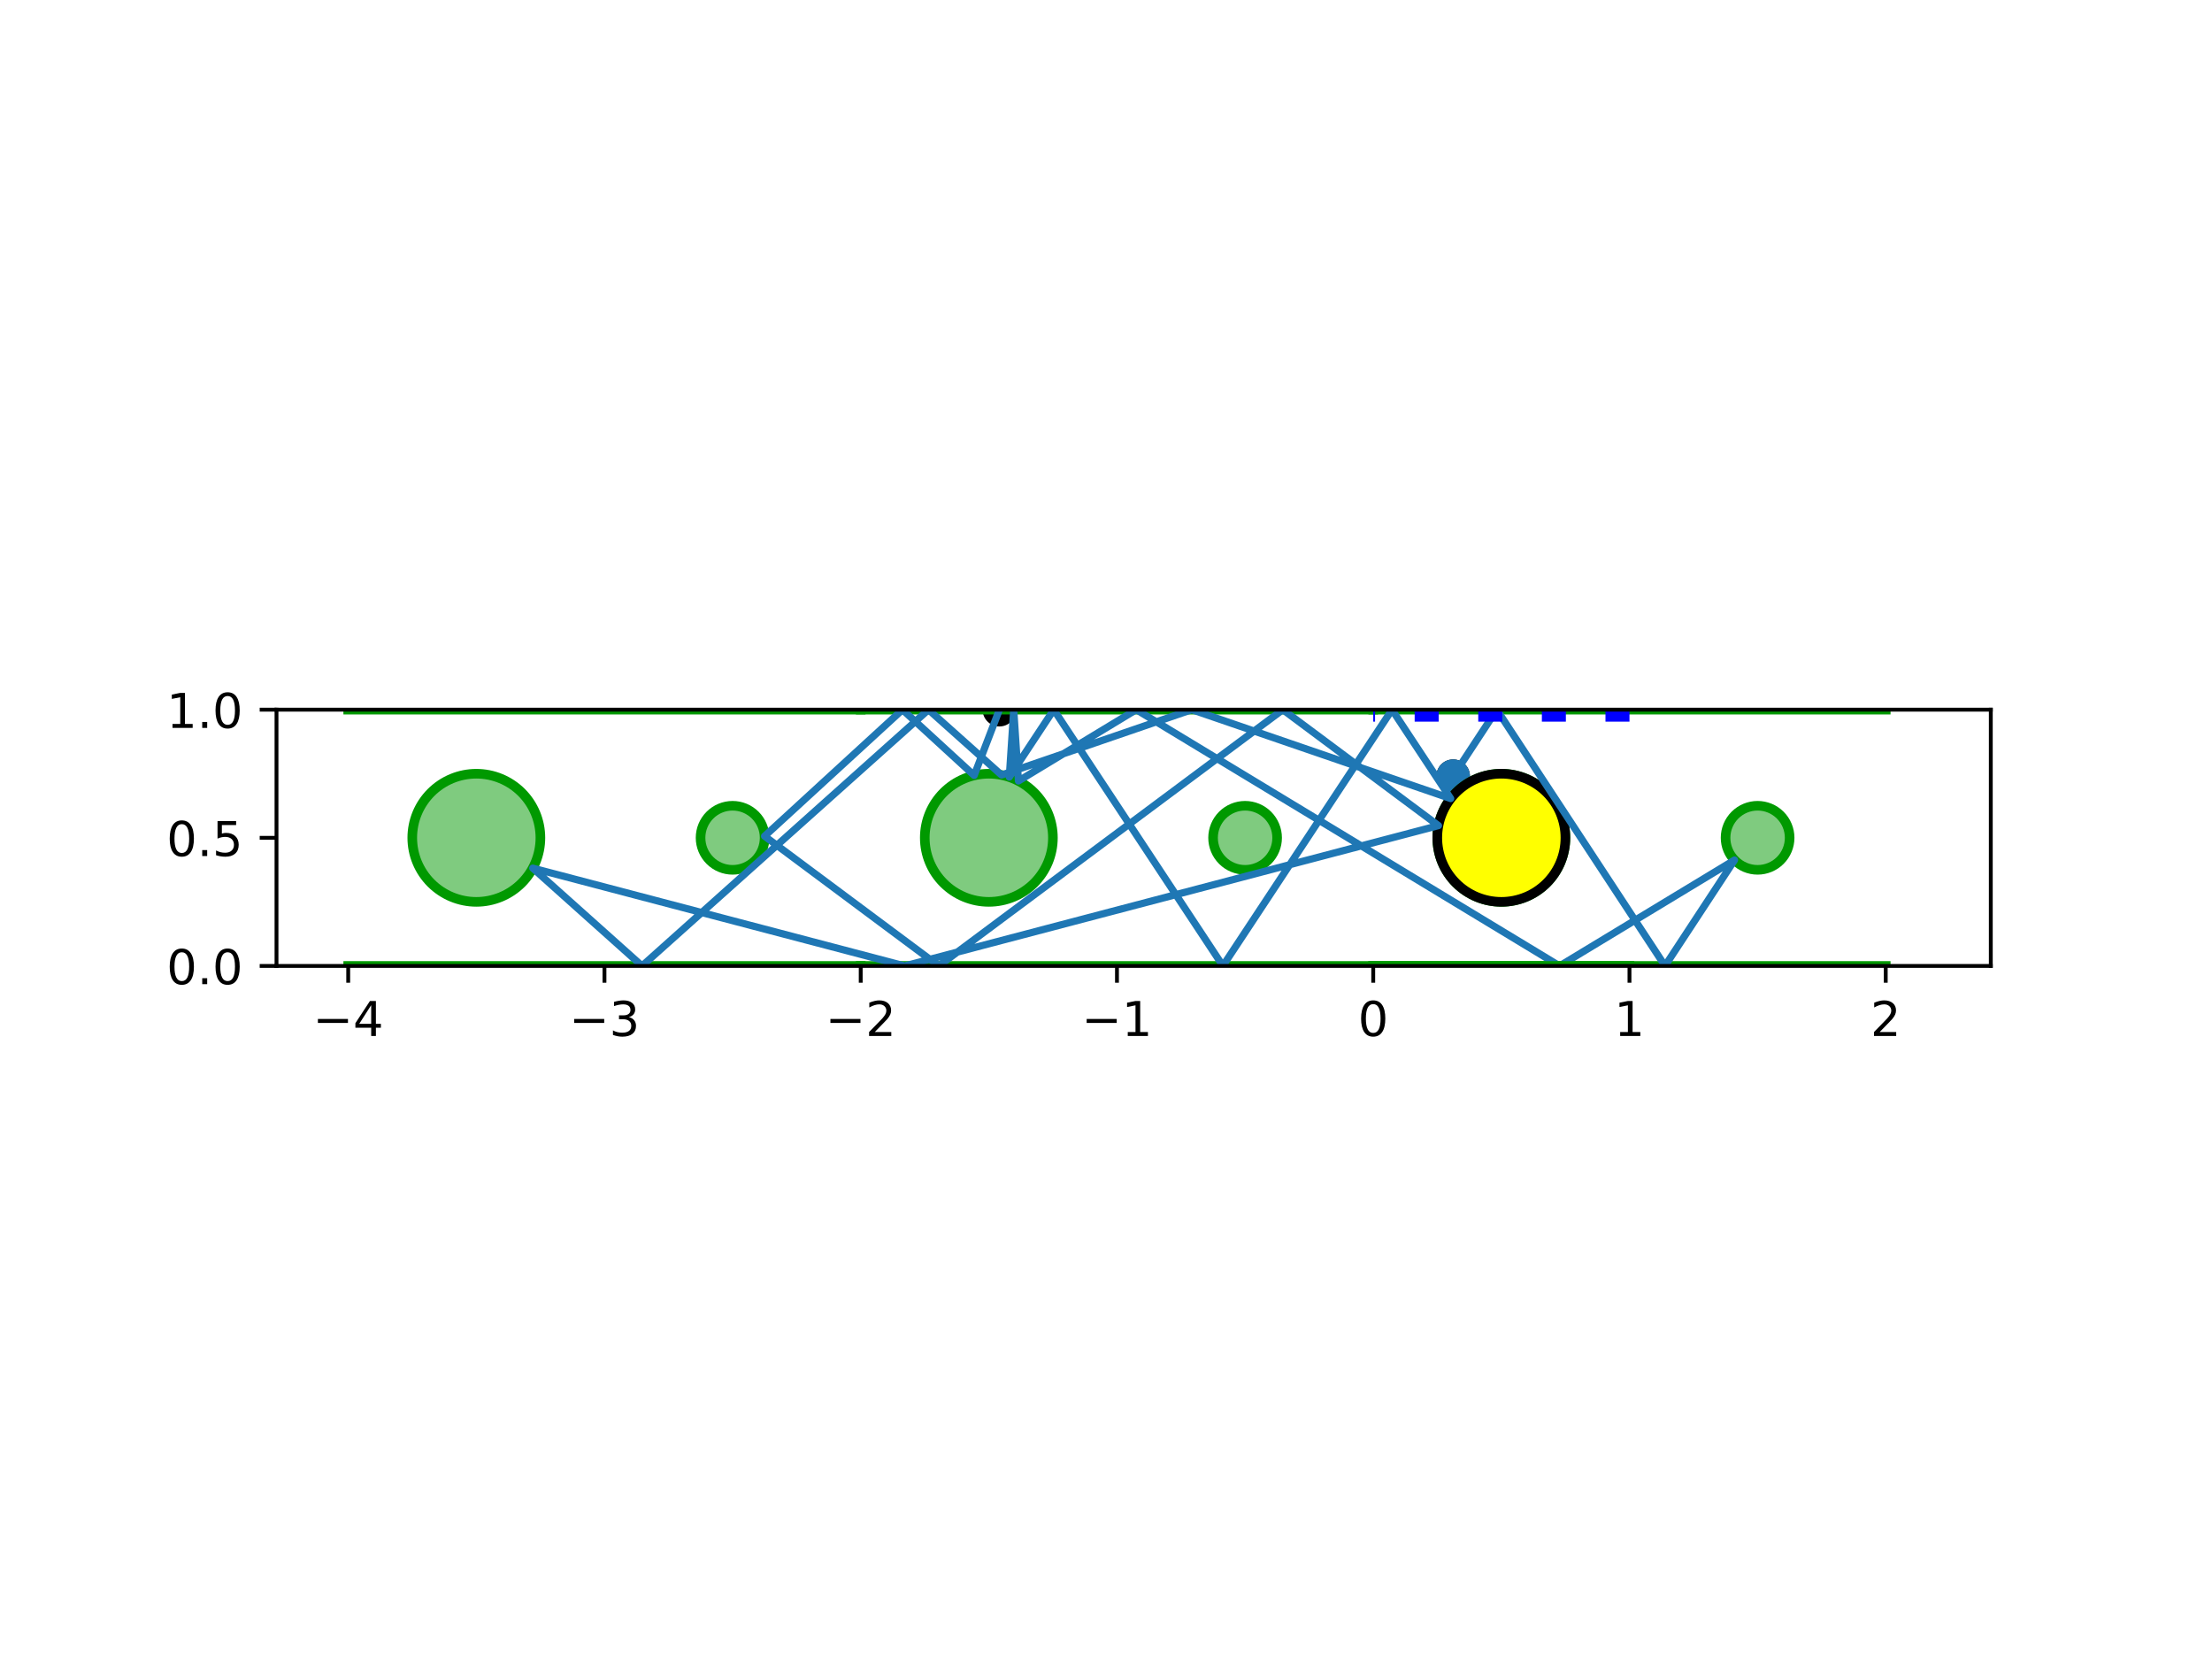 <?xml version="1.0" encoding="utf-8" standalone="no"?>
<!DOCTYPE svg PUBLIC "-//W3C//DTD SVG 1.1//EN"
  "http://www.w3.org/Graphics/SVG/1.1/DTD/svg11.dtd">
<!-- Created with matplotlib (http://matplotlib.org/) -->
<svg height="345.6pt" version="1.1" viewBox="0 0 460.8 345.6" width="460.8pt" xmlns="http://www.w3.org/2000/svg" xmlns:xlink="http://www.w3.org/1999/xlink">
 <defs>
  <style type="text/css">
*{stroke-linecap:butt;stroke-linejoin:round;}
  </style>
 </defs>
 <g id="figure_1">
  <g id="patch_1">
   <path d="M 0 345.6 
L 460.8 345.6 
L 460.8 0 
L 0 0 
z
" style="fill:#ffffff;"/>
  </g>
  <g id="axes_1">
   <g id="patch_2">
    <path d="M 57.6 201.219 
L 414.72 201.219 
L 414.72 147.837 
L 57.6 147.837 
z
" style="fill:#ffffff;"/>
   </g>
   <g id="PathCollection_1">
    <defs>
     <path d="M 0 3 
C 0.796 3 1.559 2.684 2.121 2.121 
C 2.684 1.559 3 0.796 3 0 
C 3 -0.796 2.684 -1.559 2.121 -2.121 
C 1.559 -2.684 0.796 -3 0 -3 
C -0.796 -3 -1.559 -2.684 -2.121 -2.121 
C -2.684 -1.559 -3 -0.796 -3 0 
C -3 0.796 -2.684 1.559 -2.121 2.121 
C -1.559 2.684 -0.796 3 0 3 
z
" id="m5f8c5d9a44" style="stroke:#000000;"/>
    </defs>
    <g clip-path="url(#p7336092905)">
     <use style="stroke:#000000;" x="302.718" xlink:href="#m5f8c5d9a44" y="161.693"/>
    </g>
   </g>
   <g id="PathCollection_2">
    <defs>
     <path d="M 0 3 
C 0.796 3 1.559 2.684 2.121 2.121 
C 2.684 1.559 3 0.796 3 0 
C 3 -0.796 2.684 -1.559 2.121 -2.121 
C 1.559 -2.684 0.796 -3 0 -3 
C -0.796 -3 -1.559 -2.684 -2.121 -2.121 
C -2.684 -1.559 -3 -0.796 -3 0 
C -3 0.796 -2.684 1.559 -2.121 2.121 
C -1.559 2.684 -0.796 3 0 3 
z
" id="mb127a039d4" style="stroke:#1f77b4;"/>
    </defs>
    <g clip-path="url(#p7336092905)">
     <use style="fill:#1f77b4;stroke:#1f77b4;" x="302.718" xlink:href="#mb127a039d4" y="161.693"/>
    </g>
   </g>
   <g id="PathCollection_3">
    <g clip-path="url(#p7336092905)">
     <use style="stroke:#000000;" x="208.192" xlink:href="#m5f8c5d9a44" y="147.837"/>
    </g>
   </g>
   <g id="patch_3">
    <path clip-path="url(#p7336092905)" d="M 99.229 187.874 
C 102.768 187.874 106.163 186.467 108.666 183.965 
C 111.168 181.462 112.575 178.067 112.575 174.528 
C 112.575 170.989 111.168 167.594 108.666 165.091 
C 106.163 162.589 102.768 161.182 99.229 161.182 
C 95.69 161.182 92.295 162.589 89.792 165.091 
C 87.289 167.594 85.883 170.989 85.883 174.528 
C 85.883 178.067 87.289 181.462 89.792 183.965 
C 92.295 186.467 95.69 187.874 99.229 187.874 
z
" style="fill:#009900;fill-opacity:0.5;stroke:#009900;stroke-linejoin:miter;stroke-width:2;"/>
   </g>
   <g id="patch_4">
    <path clip-path="url(#p7336092905)" d="M 152.611 181.201 
C 154.381 181.201 156.078 180.498 157.33 179.246 
C 158.581 177.995 159.284 176.298 159.284 174.528 
C 159.284 172.758 158.581 171.061 157.33 169.81 
C 156.078 168.558 154.381 167.855 152.611 167.855 
C 150.842 167.855 149.144 168.558 147.893 169.81 
C 146.642 171.061 145.939 172.758 145.939 174.528 
C 145.939 176.298 146.642 177.995 147.893 179.246 
C 149.144 180.498 150.842 181.201 152.611 181.201 
z
" style="fill:#009900;fill-opacity:0.5;stroke:#009900;stroke-linejoin:miter;stroke-width:2;"/>
   </g>
   <g id="patch_5">
    <path clip-path="url(#p7336092905)" d="M 205.994 187.874 
C 209.533 187.874 212.928 186.467 215.431 183.965 
C 217.933 181.462 219.34 178.067 219.34 174.528 
C 219.34 170.989 217.933 167.594 215.431 165.091 
C 212.928 162.589 209.533 161.182 205.994 161.182 
C 202.455 161.182 199.06 162.589 196.557 165.091 
C 194.054 167.594 192.648 170.989 192.648 174.528 
C 192.648 178.067 194.054 181.462 196.557 183.965 
C 199.06 186.467 202.455 187.874 205.994 187.874 
z
" style="fill:#009900;fill-opacity:0.5;stroke:#009900;stroke-linejoin:miter;stroke-width:2;"/>
   </g>
   <g id="patch_6">
    <path clip-path="url(#p7336092905)" d="M 259.376 181.201 
C 261.146 181.201 262.843 180.498 264.095 179.246 
C 265.346 177.995 266.049 176.298 266.049 174.528 
C 266.049 172.758 265.346 171.061 264.095 169.81 
C 262.843 168.558 261.146 167.855 259.376 167.855 
C 257.607 167.855 255.909 168.558 254.658 169.81 
C 253.407 171.061 252.704 172.758 252.704 174.528 
C 252.704 176.298 253.407 177.995 254.658 179.246 
C 255.909 180.498 257.607 181.201 259.376 181.201 
z
" style="fill:#009900;fill-opacity:0.5;stroke:#009900;stroke-linejoin:miter;stroke-width:2;"/>
   </g>
   <g id="patch_7">
    <path clip-path="url(#p7336092905)" d="M 312.759 187.874 
C 316.298 187.874 319.693 186.467 322.196 183.965 
C 324.698 181.462 326.105 178.067 326.105 174.528 
C 326.105 170.989 324.698 167.594 322.196 165.091 
C 319.693 162.589 316.298 161.182 312.759 161.182 
C 309.22 161.182 305.825 162.589 303.322 165.091 
C 300.819 167.594 299.413 170.989 299.413 174.528 
C 299.413 178.067 300.819 181.462 303.322 183.965 
C 305.825 186.467 309.22 187.874 312.759 187.874 
z
" style="fill:#009900;fill-opacity:0.5;stroke:#009900;stroke-linejoin:miter;stroke-width:2;"/>
   </g>
   <g id="patch_8">
    <path clip-path="url(#p7336092905)" d="M 366.141 181.201 
C 367.911 181.201 369.608 180.498 370.86 179.246 
C 372.111 177.995 372.814 176.298 372.814 174.528 
C 372.814 172.758 372.111 171.061 370.86 169.81 
C 369.608 168.558 367.911 167.855 366.141 167.855 
C 364.372 167.855 362.674 168.558 361.423 169.81 
C 360.172 171.061 359.469 172.758 359.469 174.528 
C 359.469 176.298 360.172 177.995 361.423 179.246 
C 362.674 180.498 364.372 181.201 366.141 181.201 
z
" style="fill:#009900;fill-opacity:0.5;stroke:#009900;stroke-linejoin:miter;stroke-width:2;"/>
   </g>
   <g id="patch_9">
    <path clip-path="url(#p7336092905)" d="M 312.759 187.874 
C 316.298 187.874 319.693 186.467 322.196 183.965 
C 324.698 181.462 326.105 178.067 326.105 174.528 
C 326.105 170.989 324.698 167.594 322.196 165.091 
C 319.693 162.589 316.298 161.182 312.759 161.182 
C 309.22 161.182 305.825 162.589 303.322 165.091 
C 300.819 167.594 299.413 170.989 299.413 174.528 
C 299.413 178.067 300.819 181.462 303.322 183.965 
C 305.825 186.467 309.22 187.874 312.759 187.874 
z
" style="fill:#ffff00;stroke:#000000;stroke-linejoin:miter;stroke-width:2;"/>
   </g>
   <g id="matplotlib.axis_1">
    <g id="xtick_1">
     <g id="line2d_1">
      <defs>
       <path d="M 0 0 
L 0 3.5 
" id="m56e90ca3c2" style="stroke:#000000;stroke-width:0.8;"/>
      </defs>
      <g>
       <use style="stroke:#000000;stroke-width:0.8;" x="72.538" xlink:href="#m56e90ca3c2" y="201.219"/>
      </g>
     </g>
     <g id="text_1">
      <!-- −4 -->
      <defs>
       <path d="M 10.594 35.5 
L 73.188 35.5 
L 73.188 27.203 
L 10.594 27.203 
z
" id="DejaVuSans-2212"/>
       <path d="M 37.797 64.312 
L 12.891 25.391 
L 37.797 25.391 
z
M 35.203 72.906 
L 47.609 72.906 
L 47.609 25.391 
L 58.016 25.391 
L 58.016 17.188 
L 47.609 17.188 
L 47.609 0 
L 37.797 0 
L 37.797 17.188 
L 4.891 17.188 
L 4.891 26.703 
z
" id="DejaVuSans-34"/>
      </defs>
      <g transform="translate(65.167 215.818)scale(0.1 -0.1)">
       <use xlink:href="#DejaVuSans-2212"/>
       <use x="83.789" xlink:href="#DejaVuSans-34"/>
      </g>
     </g>
    </g>
    <g id="xtick_2">
     <g id="line2d_2">
      <g>
       <use style="stroke:#000000;stroke-width:0.8;" x="125.92" xlink:href="#m56e90ca3c2" y="201.219"/>
      </g>
     </g>
     <g id="text_2">
      <!-- −3 -->
      <defs>
       <path d="M 40.578 39.312 
Q 47.656 37.797 51.625 33 
Q 55.609 28.219 55.609 21.188 
Q 55.609 10.406 48.188 4.484 
Q 40.766 -1.422 27.094 -1.422 
Q 22.516 -1.422 17.656 -0.516 
Q 12.797 0.391 7.625 2.203 
L 7.625 11.719 
Q 11.719 9.328 16.594 8.109 
Q 21.484 6.891 26.812 6.891 
Q 36.078 6.891 40.938 10.547 
Q 45.797 14.203 45.797 21.188 
Q 45.797 27.641 41.281 31.266 
Q 36.766 34.906 28.719 34.906 
L 20.219 34.906 
L 20.219 43.016 
L 29.109 43.016 
Q 36.375 43.016 40.234 45.922 
Q 44.094 48.828 44.094 54.297 
Q 44.094 59.906 40.109 62.906 
Q 36.141 65.922 28.719 65.922 
Q 24.656 65.922 20.016 65.031 
Q 15.375 64.156 9.812 62.312 
L 9.812 71.094 
Q 15.438 72.656 20.344 73.438 
Q 25.25 74.219 29.594 74.219 
Q 40.828 74.219 47.359 69.109 
Q 53.906 64.016 53.906 55.328 
Q 53.906 49.266 50.438 45.094 
Q 46.969 40.922 40.578 39.312 
z
" id="DejaVuSans-33"/>
      </defs>
      <g transform="translate(118.549 215.818)scale(0.1 -0.1)">
       <use xlink:href="#DejaVuSans-2212"/>
       <use x="83.789" xlink:href="#DejaVuSans-33"/>
      </g>
     </g>
    </g>
    <g id="xtick_3">
     <g id="line2d_3">
      <g>
       <use style="stroke:#000000;stroke-width:0.8;" x="179.303" xlink:href="#m56e90ca3c2" y="201.219"/>
      </g>
     </g>
     <g id="text_3">
      <!-- −2 -->
      <defs>
       <path d="M 19.188 8.297 
L 53.609 8.297 
L 53.609 0 
L 7.328 0 
L 7.328 8.297 
Q 12.938 14.109 22.625 23.891 
Q 32.328 33.688 34.812 36.531 
Q 39.547 41.844 41.422 45.531 
Q 43.312 49.219 43.312 52.781 
Q 43.312 58.594 39.234 62.25 
Q 35.156 65.922 28.609 65.922 
Q 23.969 65.922 18.812 64.312 
Q 13.672 62.703 7.812 59.422 
L 7.812 69.391 
Q 13.766 71.781 18.938 73 
Q 24.125 74.219 28.422 74.219 
Q 39.75 74.219 46.484 68.547 
Q 53.219 62.891 53.219 53.422 
Q 53.219 48.922 51.531 44.891 
Q 49.859 40.875 45.406 35.406 
Q 44.188 33.984 37.641 27.219 
Q 31.109 20.453 19.188 8.297 
z
" id="DejaVuSans-32"/>
      </defs>
      <g transform="translate(171.932 215.818)scale(0.1 -0.1)">
       <use xlink:href="#DejaVuSans-2212"/>
       <use x="83.789" xlink:href="#DejaVuSans-32"/>
      </g>
     </g>
    </g>
    <g id="xtick_4">
     <g id="line2d_4">
      <g>
       <use style="stroke:#000000;stroke-width:0.8;" x="232.685" xlink:href="#m56e90ca3c2" y="201.219"/>
      </g>
     </g>
     <g id="text_4">
      <!-- −1 -->
      <defs>
       <path d="M 12.406 8.297 
L 28.516 8.297 
L 28.516 63.922 
L 10.984 60.406 
L 10.984 69.391 
L 28.422 72.906 
L 38.281 72.906 
L 38.281 8.297 
L 54.391 8.297 
L 54.391 0 
L 12.406 0 
z
" id="DejaVuSans-31"/>
      </defs>
      <g transform="translate(225.314 215.818)scale(0.1 -0.1)">
       <use xlink:href="#DejaVuSans-2212"/>
       <use x="83.789" xlink:href="#DejaVuSans-31"/>
      </g>
     </g>
    </g>
    <g id="xtick_5">
     <g id="line2d_5">
      <g>
       <use style="stroke:#000000;stroke-width:0.8;" x="286.068" xlink:href="#m56e90ca3c2" y="201.219"/>
      </g>
     </g>
     <g id="text_5">
      <!-- 0 -->
      <defs>
       <path d="M 31.781 66.406 
Q 24.172 66.406 20.328 58.906 
Q 16.5 51.422 16.5 36.375 
Q 16.5 21.391 20.328 13.891 
Q 24.172 6.391 31.781 6.391 
Q 39.453 6.391 43.281 13.891 
Q 47.125 21.391 47.125 36.375 
Q 47.125 51.422 43.281 58.906 
Q 39.453 66.406 31.781 66.406 
z
M 31.781 74.219 
Q 44.047 74.219 50.516 64.516 
Q 56.984 54.828 56.984 36.375 
Q 56.984 17.969 50.516 8.266 
Q 44.047 -1.422 31.781 -1.422 
Q 19.531 -1.422 13.062 8.266 
Q 6.594 17.969 6.594 36.375 
Q 6.594 54.828 13.062 64.516 
Q 19.531 74.219 31.781 74.219 
z
" id="DejaVuSans-30"/>
      </defs>
      <g transform="translate(282.886 215.818)scale(0.1 -0.1)">
       <use xlink:href="#DejaVuSans-30"/>
      </g>
     </g>
    </g>
    <g id="xtick_6">
     <g id="line2d_6">
      <g>
       <use style="stroke:#000000;stroke-width:0.8;" x="339.45" xlink:href="#m56e90ca3c2" y="201.219"/>
      </g>
     </g>
     <g id="text_6">
      <!-- 1 -->
      <g transform="translate(336.269 215.818)scale(0.1 -0.1)">
       <use xlink:href="#DejaVuSans-31"/>
      </g>
     </g>
    </g>
    <g id="xtick_7">
     <g id="line2d_7">
      <g>
       <use style="stroke:#000000;stroke-width:0.8;" x="392.833" xlink:href="#m56e90ca3c2" y="201.219"/>
      </g>
     </g>
     <g id="text_7">
      <!-- 2 -->
      <g transform="translate(389.651 215.818)scale(0.1 -0.1)">
       <use xlink:href="#DejaVuSans-32"/>
      </g>
     </g>
    </g>
   </g>
   <g id="matplotlib.axis_2">
    <g id="ytick_1">
     <g id="line2d_8">
      <defs>
       <path d="M 0 0 
L -3.5 0 
" id="m5dacb6c99b" style="stroke:#000000;stroke-width:0.8;"/>
      </defs>
      <g>
       <use style="stroke:#000000;stroke-width:0.8;" x="57.6" xlink:href="#m5dacb6c99b" y="201.219"/>
      </g>
     </g>
     <g id="text_8">
      <!-- 0.0 -->
      <defs>
       <path d="M 10.688 12.406 
L 21 12.406 
L 21 0 
L 10.688 0 
z
" id="DejaVuSans-2e"/>
      </defs>
      <g transform="translate(34.697 205.018)scale(0.1 -0.1)">
       <use xlink:href="#DejaVuSans-30"/>
       <use x="63.623" xlink:href="#DejaVuSans-2e"/>
       <use x="95.41" xlink:href="#DejaVuSans-30"/>
      </g>
     </g>
    </g>
    <g id="ytick_2">
     <g id="line2d_9">
      <g>
       <use style="stroke:#000000;stroke-width:0.8;" x="57.6" xlink:href="#m5dacb6c99b" y="174.528"/>
      </g>
     </g>
     <g id="text_9">
      <!-- 0.5 -->
      <defs>
       <path d="M 10.797 72.906 
L 49.516 72.906 
L 49.516 64.594 
L 19.828 64.594 
L 19.828 46.734 
Q 21.969 47.469 24.109 47.828 
Q 26.266 48.188 28.422 48.188 
Q 40.625 48.188 47.75 41.5 
Q 54.891 34.812 54.891 23.391 
Q 54.891 11.625 47.562 5.094 
Q 40.234 -1.422 26.906 -1.422 
Q 22.312 -1.422 17.547 -0.641 
Q 12.797 0.141 7.719 1.703 
L 7.719 11.625 
Q 12.109 9.234 16.797 8.062 
Q 21.484 6.891 26.703 6.891 
Q 35.156 6.891 40.078 11.328 
Q 45.016 15.766 45.016 23.391 
Q 45.016 31 40.078 35.438 
Q 35.156 39.891 26.703 39.891 
Q 22.75 39.891 18.812 39.016 
Q 14.891 38.141 10.797 36.281 
z
" id="DejaVuSans-35"/>
      </defs>
      <g transform="translate(34.697 178.327)scale(0.1 -0.1)">
       <use xlink:href="#DejaVuSans-30"/>
       <use x="63.623" xlink:href="#DejaVuSans-2e"/>
       <use x="95.41" xlink:href="#DejaVuSans-35"/>
      </g>
     </g>
    </g>
    <g id="ytick_3">
     <g id="line2d_10">
      <g>
       <use style="stroke:#000000;stroke-width:0.8;" x="57.6" xlink:href="#m5dacb6c99b" y="147.837"/>
      </g>
     </g>
     <g id="text_10">
      <!-- 1.0 -->
      <g transform="translate(34.697 151.636)scale(0.1 -0.1)">
       <use xlink:href="#DejaVuSans-31"/>
       <use x="63.623" xlink:href="#DejaVuSans-2e"/>
       <use x="95.41" xlink:href="#DejaVuSans-30"/>
      </g>
     </g>
    </g>
   </g>
   <g id="line2d_11">
    <path clip-path="url(#p7336092905)" d="M 72.538 147.837 
L 179.303 147.837 
" style="fill:none;stroke:#009900;stroke-linecap:square;stroke-width:2;"/>
   </g>
   <g id="line2d_12">
    <path clip-path="url(#p7336092905)" d="M 72.538 201.219 
L 179.303 201.219 
" style="fill:none;stroke:#009900;stroke-linecap:square;stroke-width:2;"/>
   </g>
   <g id="line2d_13">
    <path clip-path="url(#p7336092905)" d="M 179.303 147.837 
L 286.068 147.837 
" style="fill:none;stroke:#009900;stroke-linecap:square;stroke-width:2;"/>
   </g>
   <g id="line2d_14">
    <path clip-path="url(#p7336092905)" d="M 179.303 201.219 
L 286.068 201.219 
" style="fill:none;stroke:#009900;stroke-linecap:square;stroke-width:2;"/>
   </g>
   <g id="line2d_15">
    <path clip-path="url(#p7336092905)" d="M 286.068 147.837 
L 392.833 147.837 
" style="fill:none;stroke:#009900;stroke-linecap:square;stroke-width:2;"/>
   </g>
   <g id="line2d_16">
    <path clip-path="url(#p7336092905)" d="M 286.068 201.219 
L 392.833 201.219 
" style="fill:none;stroke:#009900;stroke-linecap:square;stroke-width:2;"/>
   </g>
   <g id="line2d_17">
    <path clip-path="url(#p7336092905)" d="M 302.718 161.693 
L 311.813 147.837 
L 346.856 201.219 
L 361.338 179.159 
L 324.893 201.219 
L 236.702 147.837 
L 212.16 162.692 
L 211.179 147.837 
L 210.251 161.88 
L 219.52 147.837 
L 254.753 201.219 
L 289.986 147.837 
L 302.208 166.355 
L 248.277 147.837 
L 208.639 161.447 
L 193.425 147.837 
L 133.753 201.219 
L 110.982 180.849 
L 188.465 201.219 
L 299.657 171.987 
L 267.235 147.837 
L 195.567 201.219 
L 159.276 174.188 
L 188.001 147.837 
L 202.937 161.537 
L 208.192 147.837 
" style="fill:none;stroke:#1f77b4;stroke-linecap:square;stroke-width:1.5;"/>
   </g>
   <g id="line2d_18">
    <path clip-path="url(#p7336092905)" d="M 286.068 201.219 
L 339.45 201.219 
" style="fill:none;stroke:#009900;stroke-linecap:square;stroke-width:2;"/>
   </g>
   <g id="line2d_19">
    <path clip-path="url(#p7336092905)" d="M 339.45 147.837 
L 286.068 147.837 
" style="fill:none;stroke:#0000ff;stroke-dasharray:5,8.25;stroke-dashoffset:0;stroke-width:5;"/>
   </g>
   <g id="patch_10">
    <path d="M 57.6 201.219 
L 57.6 147.837 
" style="fill:none;stroke:#000000;stroke-linecap:square;stroke-linejoin:miter;stroke-width:0.8;"/>
   </g>
   <g id="patch_11">
    <path d="M 414.72 201.219 
L 414.72 147.837 
" style="fill:none;stroke:#000000;stroke-linecap:square;stroke-linejoin:miter;stroke-width:0.8;"/>
   </g>
   <g id="patch_12">
    <path d="M 57.6 201.219 
L 414.72 201.219 
" style="fill:none;stroke:#000000;stroke-linecap:square;stroke-linejoin:miter;stroke-width:0.8;"/>
   </g>
   <g id="patch_13">
    <path d="M 57.6 147.837 
L 414.72 147.837 
" style="fill:none;stroke:#000000;stroke-linecap:square;stroke-linejoin:miter;stroke-width:0.8;"/>
   </g>
  </g>
 </g>
 <defs>
  <clipPath id="p7336092905">
   <rect height="53.382" width="357.12" x="57.6" y="147.837"/>
  </clipPath>
 </defs>
</svg>
